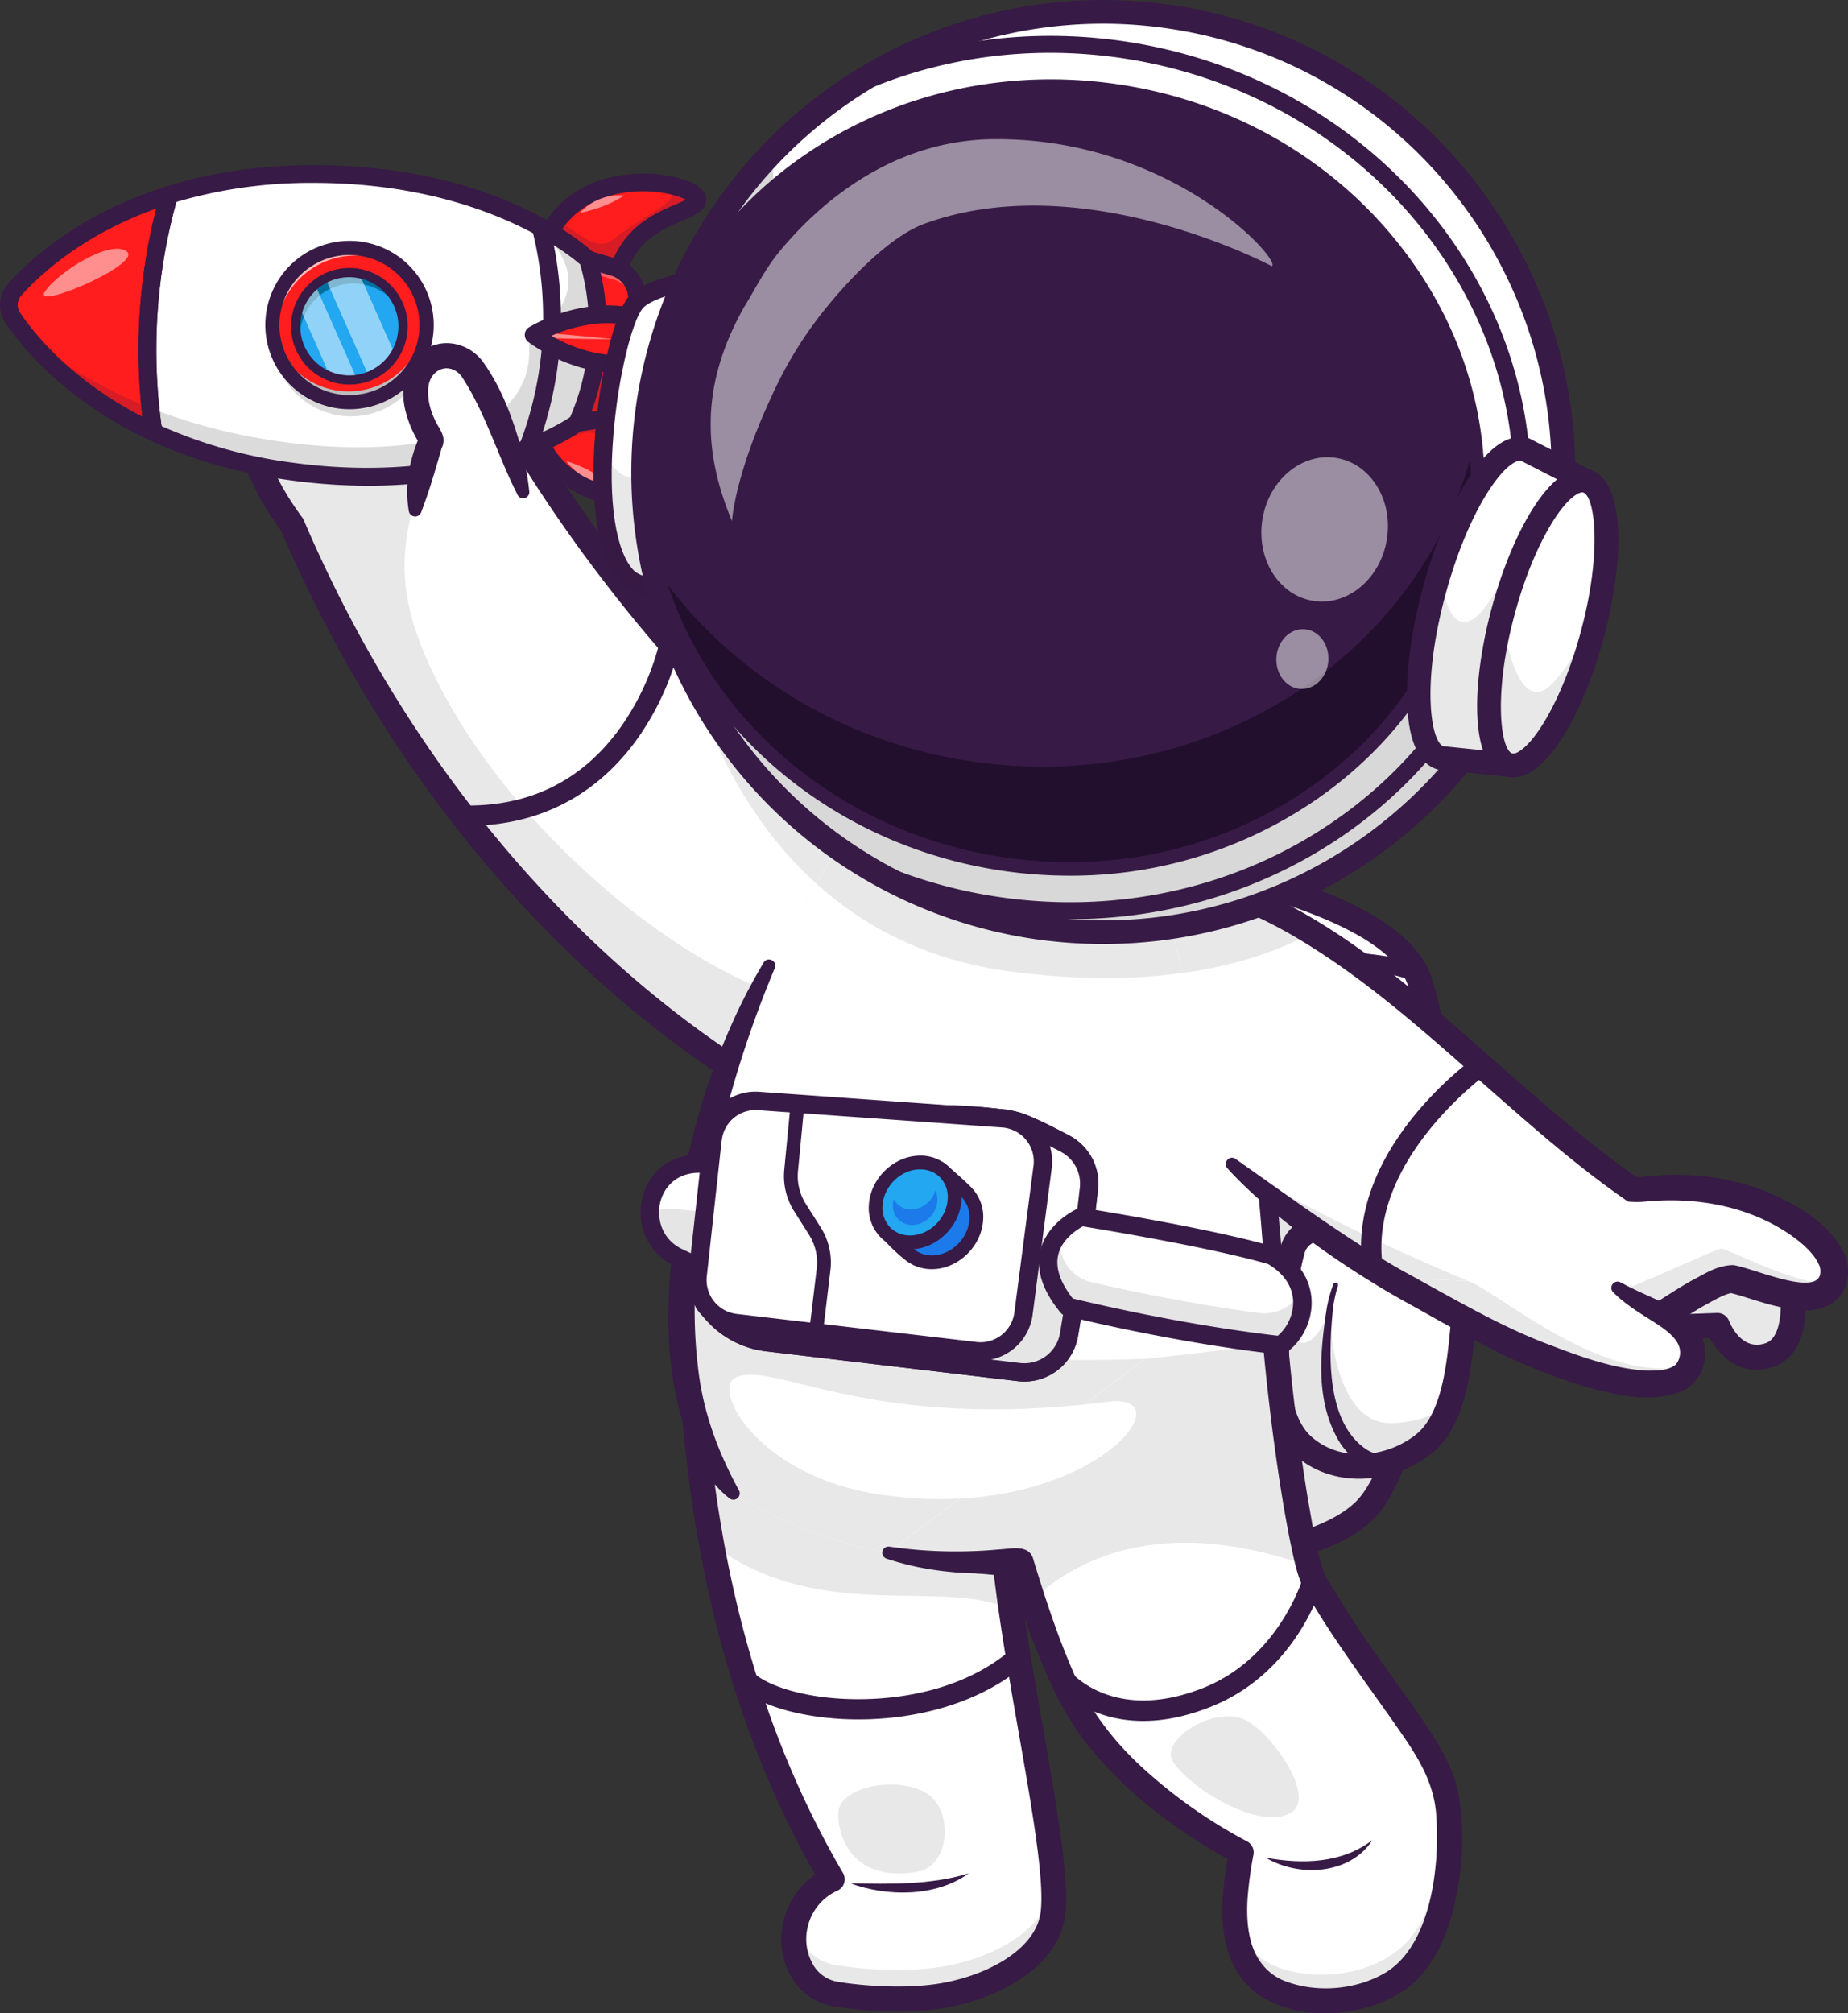 <svg id="Layer_13" data-name="Layer 13" xmlns="http://www.w3.org/2000/svg" viewBox="0 0 890.51 970.08"><rect x="0" y="0" width="890.51" height="970.08" fill="#333333" stroke="none"/><defs><style>.cls-1{fill:#fff;}.cls-2{fill:#e8e8e8;}.cls-3{fill:#371a45;}.cls-4{fill:#e5e5e5;}.cls-5{fill:#ff4545;}.cls-6{fill:#ff1d1d;}.cls-7{opacity:0.2;}.cls-8{opacity:0.5;}.cls-9{opacity:0.3;}.cls-10{fill:#dbdbdb;}.cls-11{fill:#22a7f0;}.cls-12{fill:#bcbcbc;}.cls-13{opacity:0.7;}.cls-14{fill:#006fa0;}.cls-15{fill:#371944;}.cls-16{fill:#d8d8d8;}.cls-17{fill:#220f2d;}.cls-18{fill:#1c7aea;}</style></defs><path class="cls-1" d="M1279,1029.38c-6,56.48,29.17,182.64,24.56,218.14-2.79,21.49-29.39,36.15-56.35,39.79-16,2.16-35.29.92-48.27-1.22-15-2.48-22.89-18.37-19.37-33.63,2.66-11.54,11.08-19,17.69-21.65-62.07-106.07-65.27-214.58-69-255.55Z" transform="translate(-796.2 -325.26)"/><path class="cls-1" d="M1303.52,1247.52c-2.79,21.49-29.39,36.15-56.35,39.79-16,2.16-35.29.92-48.27-1.22-15-2.48-22.89-18.37-19.37-33.63,2.66-11.54,11.08-19,17.69-21.65-33.21-56.75-49.56-114.17-58.16-161.6-7.49-41.23-9.13-74.89-10.89-94l150.8,54.12c-1.58,14.82-.34,34.45,2.3,56C1288.66,1145.83,1306.91,1221.34,1303.52,1247.52Z" transform="translate(-796.2 -325.26)"/><path class="cls-1" d="M1303.52,1247.52c-2.8,21.5-29.39,36.16-56.36,39.79-16,2.16-35.28.92-48.26-1.23-15-2.47-22.9-18.36-19.37-33.62,2.66-11.54,11.07-19,17.69-21.66-33.21-56.73-49.56-114.16-58.16-161.59-7.5-41.23-9.13-74.9-10.89-94l150.8,54.13c-1.58,14.83-.33,34.44,2.3,56,.63,5.15,1.34,10.42,2.11,15.75C1291.62,1158.35,1306.62,1223.57,1303.52,1247.52Z" transform="translate(-796.2 -325.26)"/><path class="cls-2" d="M1303.52,1247.52c-2.79,21.49-29.39,36.15-56.35,39.79-16,2.16-35.29.92-48.27-1.22-14.94-2.46-22.81-18.2-19.42-33.39,2.22,9.75,9.14,17.71,19.42,19.4,13,2.14,32.23,3.38,48.27,1.22,27-3.64,53.56-18.3,56.35-39.79.06-.43.1-.88.15-1.33A84.28,84.28,0,0,1,1303.52,1247.52Z" transform="translate(-796.2 -325.26)"/><path class="cls-2" d="M1283.38,1101.1c-31.15-16.35-91.94,7.66-144.32-31.89-7.5-41.23-9.13-74.9-10.89-94l150.8,54.13c-1.58,14.83-.33,34.44,2.3,56C1281.9,1090.5,1282.61,1095.77,1283.38,1101.1Z" transform="translate(-796.2 -325.26)"/><path class="cls-3" d="M1228.63,1294.43a195.79,195.79,0,0,1-30.71-2.44,28.88,28.88,0,0,1-19.44-12.64,36.16,36.16,0,0,1-4.78-28.23,37.84,37.84,0,0,1,15.3-22.59c-54.35-95.89-62-192.91-65.74-240-.37-4.76-.71-9-1-12.74a6,6,0,0,1,11.92-1.09c.34,3.75.68,8.07,1.07,12.89,3.72,47.05,11.46,145,67.18,240.19a6,6,0,0,1-2.91,8.57,25.34,25.34,0,0,0-14.11,17.45,24.52,24.52,0,0,0,3.06,18.88,16.91,16.91,0,0,0,11.45,7.49c11.48,1.9,30.54,3.35,46.5,1.19,23.63-3.18,48.81-16.1,51.22-34.62,2-15.14-4.15-50.08-10.63-87.07-8.13-46.47-17.34-99.14-14-130.93a6,6,0,0,1,11.91,1.27c-3.22,30.11,5.84,81.9,13.84,127.59,6.92,39.57,12.9,73.73,10.7,90.68-3.33,25.64-34.21,41.27-61.49,45A146.84,146.84,0,0,1,1228.63,1294.43Z" transform="translate(-796.2 -325.26)"/><path class="cls-1" d="M1249.76,746c-124-70.13-202.37-209.79-202.37-209.79-3.58-5.42-8.35-43.2-12.06-50.37-16.38-31.55-50.92-51.61-70.83-51.57-9.5,0-18,9.61-6.64,36.32-71.22,28.47-36,87.28-20.88,107.52,91.26,213.23,249.47,283.29,249.47,283.29" transform="translate(-796.2 -325.26)"/><path class="cls-1" d="M1249.76,746l-38.45,70.07-24.86,45.32S1028.23,791.36,937,578.13c-13.85-18.52-44.55-69.42,5.08-99.72a105.75,105.75,0,0,1,15.8-7.79c-11.38-26.71-2.85-36.3,6.65-36.32,19.9,0,54.45,20,70.83,51.57,3.72,7.17,8.47,45,12.06,50.37C1047.39,536.24,1125.73,675.9,1249.76,746Z" transform="translate(-796.2 -325.26)"/><path class="cls-1" d="M1249.76,746l-18,32.85-4.21,7.66-16.22,29.56-24.86,45.32S1028.23,791.36,937,578.13c-13.85-18.52-44.55-69.42,5.08-99.72a105.75,105.75,0,0,1,15.8-7.79c-11.38-26.71-2.85-36.3,6.65-36.32,19.9,0,54.45,20,70.83,51.57,3.72,7.17,8.47,45,12.06,50.37,0,0,29.34,52.31,80.54,109q7.39,8.19,15.38,16.45C1173.07,692.34,1209,723,1249.76,746Z" transform="translate(-796.2 -325.26)"/><path class="cls-2" d="M1249.76,746l-18,32.85c-71-32.48-96.24-104.49-103.81-133.68q7.39,8.19,15.38,16.45C1173.07,692.34,1209,723,1249.76,746Z" transform="translate(-796.2 -325.26)"/><path class="cls-2" d="M1428.53,774.72c-15.1,8.1-35.49,15.63-62.32,19.35l-12.11-47.42C1380.53,749.9,1405.08,760.34,1428.53,774.72Z" transform="translate(-796.2 -325.26)"/><path class="cls-2" d="M1394,788.39c-27,7.49-63,11.14-110,5.12-40.93-5.23-71.59-21.83-94.47-42.49l11.33-19.72s168.64-56.83,180.26-11.9C1385.49,736.51,1389.93,761,1394,788.39Z" transform="translate(-796.2 -325.26)"/><path class="cls-2" d="M1408.71,768.73a172.88,172.88,0,0,1-46.83,22.48l-12-42.11C1369,750.83,1389.2,758.34,1408.71,768.73Z" transform="translate(-796.2 -325.26)"/><path class="cls-2" d="M1392.49,778.54c-25.85,13.69-57.29,21.7-91.19,21.7-46.53,0-88.4-15.1-117.58-39.19l17.09-29.75s168.64-56.83,180.26-11.9C1385,734.44,1388.84,755.13,1392.49,778.54Z" transform="translate(-796.2 -325.26)"/><path class="cls-2" d="M1211.31,816.11l-24.86,45.32S1028.23,791.36,937,578.13c-13.85-18.52-44.55-69.42,5.08-99.72l60.51,43.69c3.5,39.82-26.09,61.59-1.74,118.55,36.51,85.44,136.91,164.9,195.95,169.71C1203,810.87,1207.76,812.94,1211.31,816.11Z" transform="translate(-796.2 -325.26)"/><path class="cls-3" d="M1186.44,867.41a6,6,0,0,1-2.42-.51c-1.65-.73-41-18.39-92-62.63C1045.14,763.64,979.32,692,931.75,581.14c-9.4-12.72-29.18-44.1-20.91-73.47,4.8-17.05,18-30.58,39.32-40.27-4.92-13.7-5-24.25-.29-31.42a17.16,17.16,0,0,1,14.62-7.66h.07c23,0,59.06,22,76.08,54.8,2.07,4,3.84,12.79,6.52,26.8,1.57,8.24,3.95,20.71,5.27,23.11.08.12.11.16.18.28.77,1.39,79,139.05,200.1,207.51a6,6,0,0,1-5.9,10.42c-122.19-69.09-201.45-206.47-204.55-211.91-2.18-3.51-3.79-11.09-6.86-27.17-1.68-8.78-4-20.8-5.39-23.53-15.55-30-48.58-48.34-65.45-48.34h0a5.19,5.19,0,0,0-4.65,2.28c-1.06,1.61-4,8.22,3.5,25.7a6,6,0,0,1-3.28,7.91c-20.89,8.35-33.59,20-37.72,34.74-7,24.69,11.26,52.73,19.41,63.64a6.47,6.47,0,0,1,.71,1.22c46.59,108.88,111.08,179.24,157,219.1,49.77,43.22,89,60.9,89.42,61.08a6,6,0,0,1-2.43,11.45Z" transform="translate(-796.2 -325.26)"/><path class="cls-3" d="M1021.72,723.15l-2.88,0a4.9,4.9,0,0,1,.23-9.79c32.5.76,58.32-12.18,76.76-38.47a122.92,122.92,0,0,0,18.35-40.73,4.9,4.9,0,0,1,9.6,1.94,130.44,130.44,0,0,1-19.73,44.12C1090.3,699.92,1064.93,723.15,1021.72,723.15Z" transform="translate(-796.2 -325.26)"/><path class="cls-1" d="M1323.36,735.44l-4.86,33.27L1316,785.66l-42.69,292.26s20.09,1.78,47.23,2c5.31,0,10.88,0,16.63-.07,42.84-.72,95.18-6.14,116.4-26.58,31.72-30.57,48.29-189.95,26.74-255.2-9.87-29.91-69.9-47-112.8-55.56-4.79-1-9.38-1.81-13.65-2.55C1335.88,736.8,1323.36,735.44,1323.36,735.44Z" transform="translate(-796.2 -325.26)"/><path class="cls-4" d="M1318.5,768.71,1316,785.66l-33.9,232.05-8.79,60.21,1.22.1.78.06.74.05.58,0,.25,0,1.19.08a1.23,1.23,0,0,0,.28,0l1.1.08,1.65.11,1.28.08,1.37.08,1.84.12,4.09.22c1.26.07,2.6.14,4,.19,1.61.07,3.29.16,5,.22,6.44.25,13.83.45,21.84.52l4.74,0c1.12,0,2.26,0,3.41,0,2.77,0,5.62,0,8.48-.08,42.86-.72,95.18-6.14,116.39-26.59,26.12-25.16,42-137.67,34.72-213-2.54,64.9-16.39,133.45-36.08,152.42-9.74,9.38-19.87-33.28-17.3-53.92,6.62-53.24-17.19-119.4-62.49-164.94C1371.25,772.59,1342.16,773.51,1318.5,768.71Z" transform="translate(-796.2 -325.26)"/><path class="cls-3" d="M1326.13,1086c-28.77,0-51.05-1.9-53.34-2.1l-6.3-.56,51.78-354.45,5.73.62a577.29,577.29,0,0,1,73.49,13.72c51.58,13.47,81.37,31.3,88.53,53,22.48,68.06,5,229.29-28.28,261.39C1433.19,1081.24,1371.57,1086,1326.13,1086Zm-46-13.55c27.61,1.85,137.54,7.1,169.27-23.47,13.48-13,25.87-56.53,31.55-110.91,5.82-55.72,3.4-108.64-6.34-138.1-11.28-34.17-104.42-52.66-146.21-57.89Z" transform="translate(-796.2 -325.26)"/><path class="cls-1" d="M1497.36,929.49c-8.19-7.82-65-12.17-65-12.17A13.86,13.86,0,0,0,1419,927.78c-5.66,22.43-16,74.87,4.83,93.85,17.33,15.77,43.63,11.47,58.73-.8,11.79-9.57,15.73-28.86,17.76-48.29C1502.51,951.5,1503.75,935.58,1497.36,929.49Z" transform="translate(-796.2 -325.26)"/><path class="cls-1" d="M1500.31,972.55c-1,10-2.6,20-5.49,28.62-2.69,8.1-6.56,15-12.27,19.66-15.1,12.26-41.4,16.57-58.73.8-16.37-14.89-13.52-50.39-8.79-75.81v0c1.29-7,2.74-13.19,4-18a13.85,13.85,0,0,1,13.36-10.46s56.83,4.34,65,12.17C1503.75,935.58,1502.52,951.5,1500.31,972.55Z" transform="translate(-796.2 -325.26)"/><path class="cls-4" d="M1494.82,1001.17c-2.69,8.1-6.56,15-12.27,19.66-15.1,12.26-41.4,16.57-58.73.8-16.37-14.89-13.52-50.39-8.79-75.81,0,1.07.86,27.9,9.61,26.49,6.89-1.1,11.9-14.53,12.2-15.33,0,1.75,1.25,54.73,30,54C1479.77,1010.71,1488.69,1006.49,1494.82,1001.17Z" transform="translate(-796.2 -325.26)"/><path class="cls-3" d="M1451.19,1037.77c-11.17,0-22.38-3.51-31.4-11.71-22.49-20.46-13.79-71.27-6.6-99.74a19.85,19.85,0,0,1,19.12-15h.25l.25,0c17.72,1.36,59.9,5.42,68.68,13.81h0c8.31,7.92,7.35,23.42,4.77,48-2,19.51-6,41-19.93,52.3A56.87,56.87,0,0,1,1451.19,1037.77Zm-19-114.46a7.88,7.88,0,0,0-7.39,5.94c-11,43.37-9.81,76.25,3.06,88,14.67,13.35,37.42,10,50.93-1,10.61-8.61,13.9-28.18,15.58-44.26,1.49-14.2,3.52-33.65-1.12-38.1C1488.93,930,1458.25,925.32,1432.18,923.31Zm61.06,10.51h0Zm0,0Z" transform="translate(-796.2 -325.26)"/><path class="cls-3" d="M1465.27,1033.78c-10.06.9-19-6.14-23.87-14.14-11.33-19.25-9.13-42.2-6-63.19a62.21,62.21,0,0,1,3.34-12.46,1.17,1.17,0,1,1,2.13,1,61.06,61.06,0,0,0-2.45,11.95c-2,21.13-3.31,53.76,16.39,66.82,3,1.84,6.63,2.79,9.49,2.32a3.9,3.9,0,1,1,1,7.74Z" transform="translate(-796.2 -325.26)"/><path class="cls-3" d="M1393.63,782.69c14.35-.36,28.62-.19,43,.61,14.53.9,28.87,2.13,43.12,6,5.69,1.76,3.15,10.18-2.59,8.46-13.1-4.28-27.28-6.23-41.08-7.77-14-1.5-28.26-2.37-42.37-2.73a2.28,2.28,0,0,1,0-4.56Z" transform="translate(-796.2 -325.26)"/><path class="cls-1" d="M1411.76,979.86c-1,3.83-2.13,8.47-3.66,13.67-7.19,24.26-22.88,60.58-69.71,82-13.62,6.24-37.62-4.08-52.73-.62-73.81,11.35-135.66-29.64-135.66-29.64-19.61-22.7-26.45-57.56-25.2-95.7,1.82-55.18,20.56-117.22,42.09-159.23l33.91-59.1s168.65-56.81,180.27-11.9C1396.42,778.74,1411.76,926.19,1411.76,979.86Z" transform="translate(-796.2 -325.26)"/><path class="cls-2" d="M1408.1,993.53c-7.19,24.26-22.88,60.58-69.71,82-13.62,6.24-37.62-4.08-52.73-.62-73.81,11.35-135.66-29.64-135.66-29.64-19.61-22.7-26.45-57.56-25.2-95.7,45,16.57,119,34.45,223.13,30.42C1375.8,979,1395.11,984.26,1408.1,993.53Z" transform="translate(-796.2 -325.26)"/><path class="cls-2" d="M1394,788.39c-27,7.49-63,11.14-110,5.12-40.93-5.23-71.59-21.83-94.47-42.49l11.33-19.72s168.64-56.83,180.26-11.9C1385.49,736.51,1389.93,761,1394,788.39Z" transform="translate(-796.2 -325.26)"/><path class="cls-3" d="M1287.42,1064.77c8.07-1.22,16.25.38,23.76,2.76,6.62,2,13.49,4.94,20.07,5.06,3,0,5-.79,8.54-2.68a130.65,130.65,0,0,0,22.69-14c18.29-14.28,31.62-34.23,39-56.19,2.35-6.8,4.2-13.75,6-20.92l-.14,1.1c-.52-37.45-4.1-75.17-8-112.49-5.6-49-11.34-98.16-22.71-146.15-1.27-5.74-5.65-9-11.43-11.08-37.11-12.27-120.43,12.78-160.32,22.38l-1.71.43-.85.22-.43.11-.21.05s-.25.09.08,0a1.88,1.88,0,0,0,.84-.76,2.21,2.21,0,0,1-3.66-2.48,2.73,2.73,0,0,1,1.33-.94l.21-.09.41-.16c8.4-3.36,17.36-6.56,25.94-9.36,31.27-10.06,133.49-38.87,155.28-8.64,3,3.87,4.18,10.33,5.28,15,13.91,64.92,20.31,131.08,26,197.09,1.4,19.07,2.65,38.14,2.78,57.43-5.17,22.17-13.49,44.31-27.91,62.28-1,1.14-4.52,5.39-5.59,6.56-1.55,1.66-4.53,4.52-6.06,6.12a125.2,125.2,0,0,1-13.32,10.86,128.07,128.07,0,0,1-19.63,11.64,26.67,26.67,0,0,1-9,3.33c-16.14,1.81-30.08-10.34-46.06-7.65a4.42,4.42,0,0,1-1.21-8.76Z" transform="translate(-796.2 -325.26)"/><path class="cls-3" d="M1169.55,791.75a525.16,525.16,0,0,0-21.65,62.34c-12.25,41.7-20.53,85.63-15.44,129.13,2.24,21.6,9.47,41.17,19.85,60.22a3.06,3.06,0,0,1-4.58,3.83c-9.3-7.34-15.69-17.87-19.8-28.76-14.16-38-10.4-79.75-3.56-118.65A330.15,330.15,0,0,1,1148.7,819a277.51,277.51,0,0,1,15.52-30c1.9-3.06,6.75-.71,5.33,2.73Z" transform="translate(-796.2 -325.26)"/><path class="cls-2" d="M1658.5,937.21s7.87,34.79-9.46,40.9c-17.48,6.18-25.23-14.21-25.23-14.21l-38.6,1.41-7.18-29,61.81-15.21" transform="translate(-796.2 -325.26)"/><path class="cls-3" d="M1642.54,985.29c-11,0-18.61-8.21-22.47-15.27l-34.65,1.27a6,6,0,0,1-6-4.55l-7.18-29a6,6,0,0,1,4.38-7.25l61.81-15.21a6,6,0,0,1,2.86,11.62l-56,13.78,4.57,18.45,33.74-1.23a6,6,0,0,1,5.81,3.85c.59,1.5,6.14,14.76,17.65,10.7,9.26-3.27,7.78-24.28,5.61-34a6,6,0,0,1,11.68-2.64c.92,4.1,8.42,40.21-13.3,47.88A25.39,25.39,0,0,1,1642.54,985.29Z" transform="translate(-796.2 -325.26)"/><path class="cls-1" d="M1354.1,746.65c87.62,10.79,154.62,100.46,228.69,151.77,5.64.67,17-3,41.2,1,29,4.79,63.67,27.32,54.68,44.56-7,13.49-34.3.71-47.71-2.35-9.62-.34-40.54,23.41-45.37,23.25-26.84-.89-32.27,13.36-63.87,2.58-67.31-22.95-132-81.48-132-81.48Z" transform="translate(-796.2 -325.26)"/><path class="cls-1" d="M1678.66,943.94l-.16.28c-7.25,13-34.22.41-47.55-2.62-9.61-.35-40.54,23.39-45.36,23.23-26.84-.88-32.26,13.37-63.87,2.59-67.32-22.95-132-81.48-132-81.48l-.29-1.12L1354.1,746.65c87.62,10.79,154.63,100.46,228.68,151.78,5.65.65,17-3.06,41.21.94C1653,904.17,1687.66,926.71,1678.66,943.94Z" transform="translate(-796.2 -325.26)"/><path class="cls-2" d="M1428.53,774.72c-15.1,8.1-35.49,15.63-62.32,19.35l-12.11-47.42C1380.53,749.9,1405.08,760.34,1428.53,774.72Z" transform="translate(-796.2 -325.26)"/><path class="cls-2" d="M1678.5,944.22c-7.25,13-34.22.41-47.55-2.62-9.61-.35-40.54,23.39-45.36,23.23-26.84-.88-32.26,13.37-63.87,2.59-67.32-22.95-132-81.48-132-81.48l-.29-1.12c52.74,35.27,147.95,71.47,150.3,72.08,15.33,3.94,82.11-30.26,86.19-30C1629.11,927.12,1659.36,943.5,1678.5,944.22Z" transform="translate(-796.2 -325.26)"/><path class="cls-3" d="M1354.83,740.71c71.91,9.69,125.26,64.73,177.68,109.74,17.39,15.18,35,30.06,53.69,43l-2.71-1a28,28,0,0,0,4.11-.2c20.3-2.37,41.6-.42,60.5,7.51,14.22,6.27,29,14.33,36.47,28.92,3.49,7,2.85,16.55-2.92,22.33-8.86,8.59-21.86,5.5-32,3-6.73-1.75-13.73-4.35-20.2-5.92l1.25.16c-3.93.73-8.34,3.43-12.12,5.45-9.38,5.19-18.28,11.79-28.09,16.54a12.09,12.09,0,0,1-5.88,1.18c-11.05-.56-19.73,3-31,5.41a54.79,54.79,0,0,1-19.11.35c-39.39-8-90.63-40.22-121.74-65.5-8.67-7.3-17.54-15.08-25.15-23.54-2.25-2.64,1-6.55,4-4.44,41.12,28.82,81.79,60,129.5,76.81a76.87,76.87,0,0,0,15.24,4c11.12,1.88,19.9-2,31.12-4.62a73.6,73.6,0,0,1,18-1.74h.29a2.65,2.65,0,0,0-.61,0c-.59.07-.5.09-.46.06,9.45-4.72,17.87-11.09,27.29-16.23,6.27-3.26,11.48-6.88,19.2-7.16,8.14.75,38.87,14.94,42,4.93a7.58,7.58,0,0,0-.7-5.59c-2.39-5-7.4-9.44-12.11-12.89-20.5-14.84-46.93-19.55-71.77-17a40.05,40.05,0,0,1-7.94-.07c-19.85-13.67-38.15-29.17-56-44.78-34.65-30.11-68.29-62.3-108.21-84.91-19.69-11.07-41-19.27-63.06-22-7.58-1.05-6.68-12.56,1.47-11.88Z" transform="translate(-796.2 -325.26)"/><path class="cls-3" d="M1457.62,940.74a4.9,4.9,0,0,1-4.85-4.22c-7.9-56.91,51.8-100.12,54.35-101.93a4.9,4.9,0,0,1,5.68,8c-.58.41-57.41,41.61-50.33,92.6a4.89,4.89,0,0,1-4.17,5.53A5.27,5.27,0,0,1,1457.62,940.74Z" transform="translate(-796.2 -325.26)"/><path class="cls-1" d="M1575.57,945.64c13.64,10.41,28.57,13.67,34.47,24.4,3.93,7.15,1.15,16.06-4.55,19.12-19.52,10.5-64.48-9.7-74.31-13.42s-44.23-22.68-65.59-34.81Z" transform="translate(-796.2 -325.26)"/><path class="cls-1" d="M1610.86,982.73a12.09,12.09,0,0,1-5.37,6.43c-19.52,10.5-64.48-9.7-74.3-13.42s-44.25-22.68-65.6-34.81l38.32,1.63,71.66,3.08c13.64,10.41,28.57,13.67,34.47,24.41A15.1,15.1,0,0,1,1610.86,982.73Z" transform="translate(-796.2 -325.26)"/><path class="cls-2" d="M1610.86,982.73a12.09,12.09,0,0,1-5.37,6.43c-19.52,10.5-64.48-9.7-74.3-13.42s-44.25-22.68-65.6-34.81l38.32,1.63s0,0,0,0C1518.34,948,1571,994.53,1610.86,982.73Z" transform="translate(-796.2 -325.26)"/><path class="cls-3" d="M1577.38,943.26c7.91,4.43,15.89,7.33,24.11,11.63,4.18,2.3,8.71,5.22,12.18,9.94,8.1,10.21,4.11,27.49-9,31.49-14.64,4.89-29.93,1-43.76-2.7a299.62,299.62,0,0,1-38.8-14.75c-20.32-10.17-40-21.39-59.52-32.74-6.6-4.1-1.09-14,5.91-10.4,23.55,12.47,46.52,26.64,71.31,36.35,15.92,6.12,32.85,12.59,49.64,13.6,5.32,0,10.33.15,14.25-2.89a9.2,9.2,0,0,0,.35-11.23c-1.74-2.69-4.69-5.16-8.16-7.51-7-4.72-15.5-9.27-22.19-16a3,3,0,0,1,3.63-4.76Z" transform="translate(-796.2 -325.26)"/><path class="cls-1" d="M1408.59,934.27C1410,988.7,1422.87,1073,1429,1086.19c25.9,45.66,55.6,75.44,62.79,99.15,6.76,22.31,3,72.21-18.5,91-19.62,17.15-56,16.59-70.59,2.38-16.57-16.09-11-45-8.29-60.91-34.18-18.11-62.77-43.33-77-66.14-11.55-18.58-22.56-49.55-29.21-73.91-.65-2.41-27.9,4.29-64.08-4.36" transform="translate(-796.2 -325.26)"/><path class="cls-1" d="M1473.28,1276.33c-19.63,17.15-56,16.59-70.6,2.38-16.56-16.1-11-45-8.29-60.91-34.18-18.11-62.77-43.33-77-66.14-8.8-14.15-17.28-35.5-23.77-55.63-2-6.3-3.86-12.48-5.44-18.28-.65-2.4-27.9,4.28-64.09-4.36l118-89,5.78-4.36,60.67-45.76c.3,11.4,1.09,24.13,2.23,37.25.22,2.52.45,5,.69,7.58a4.28,4.28,0,0,1,0,.49c.25,2.7.53,5.41.81,8.11.83,8,1.76,16,2.76,23.81a2,2,0,0,0,0,.35c.16,1.32.33,2.63.49,3.94s.35,2.6.53,3.9c.35,2.58.7,5.13,1.06,7.63.11.84.23,1.66.35,2.48.42,2.92.84,5.76,1.28,8.53q.13.9.27,1.77c0,.38.11.74.18,1.1q.45,3,.92,5.78c.19,1.12.37,2.23.56,3.31.22,1.32.45,2.62.67,3.89.1.64.21,1.27.34,1.89.06.37.12.75.2,1.11.12.73.26,1.46.4,2.18a2.08,2.08,0,0,0,0,.23c.18,1,.36,1.93.54,2.88.14.7.27,1.4.41,2.07s.25,1.31.39,2a.2.2,0,0,0,0,.07c.09.43.17.86.26,1.29q.43,2.13.87,4.08c.23,1,.45,2,.67,3,.14.61.29,1.21.43,1.78s.28,1.19.43,1.75a53,53,0,0,0,2.49,7.74c25.91,45.65,55.62,75.43,62.79,99.15C1498.53,1207.65,1494.76,1257.54,1473.28,1276.33Z" transform="translate(-796.2 -325.26)"/><path class="cls-2" d="M1473.27,1276.33c-19.62,17.15-56,16.59-70.6,2.38-7.78-7.55-10.67-17.93-11.29-28.45a35.51,35.51,0,0,0,9.25,15.91c14.64,14.21,51,14.77,70.61-2.39,17.55-15.34,23.28-51.5,21.1-76.36C1498.28,1210.62,1494.12,1258.12,1473.27,1276.33Z" transform="translate(-796.2 -325.26)"/><path class="cls-2" d="M1360.74,1172.51c-3.5-10.21,21-25.37,35.43-18.58,12.28,5.77,35,37.46,22,44.82C1401.27,1208.38,1364.24,1182.71,1360.74,1172.51Z" transform="translate(-796.2 -325.26)"/><path class="cls-2" d="M1200.31,1197.46c2.6-13.39,35.87-17.17,46.14-4.89,8.7,10.4,6.2,32.23-8.5,34.65C1202.67,1233,1199.11,1203.65,1200.31,1197.46Z" transform="translate(-796.2 -325.26)"/><path class="cls-2" d="M1426.83,1079.77c-25.15-8.47-85.63-26.68-133.15,16.26h0c-2-6.3-3.86-12.48-5.44-18.28-.65-2.4-27.9,4.28-64.09-4.36l118-89,5.78-4.36c.92-.12,43-4.21,62.9-8.51h0c.22,2.52.45,5,.68,7.58a4.28,4.28,0,0,1,0,.49l.81,8.11c.84,8,1.77,16,2.76,23.81a2,2,0,0,0,0,.35c.16,1.32.33,2.63.49,3.94s.35,2.6.53,3.9c.35,2.58.7,5.13,1.06,7.63.11.84.23,1.66.35,2.48.42,2.92.84,5.76,1.28,8.53q.13.9.27,1.77c0,.38.11.74.18,1.1q.45,3,.92,5.78c.19,1.12.37,2.23.56,3.31.22,1.32.45,2.62.67,3.89.1.64.21,1.27.34,1.89.06.37.12.75.2,1.11.12.73.26,1.46.4,2.18a2.08,2.08,0,0,0,0,.23c.18,1,.36,1.93.54,2.88.14.7.27,1.4.41,2.07s.25,1.31.39,2a.2.2,0,0,0,0,.07c.09.43.17.86.26,1.29q.43,2.13.87,4.08c.23,1,.45,2,.67,3,.14.61.29,1.21.43,1.78s.28,1.19.43,1.75S1426.72,1079.34,1426.83,1079.77Z" transform="translate(-796.2 -325.26)"/><path class="cls-3" d="M1414.57,934.11c1.29,38,5.83,76.12,11.9,113.68,2.22,12,3.89,24.46,7.94,35.88,5.83,10.36,15.3,25.07,23.28,36.41,8.35,12,17.24,23.76,25.62,36.27,6.27,9.5,12.84,20.11,15.33,31.7,3.81,19.15,2.41,38.81-2.25,57.66-3.92,15.25-11.62,31.56-25.78,40-20,12.15-50.76,13.81-69.9-.76a41.09,41.09,0,0,1-13.36-21.7c-4-15.55-1.48-31.36,1.14-46.45l3.1,6.3c-27.82-15-53.83-34.37-73.29-59.64a147.22,147.22,0,0,1-16.07-27.79,322,322,0,0,1-19.72-56.12l0-.12v-.06s-.06-.17.09.29a5.67,5.67,0,0,0,.88,1.65,5.12,5.12,0,0,0,2.91,1.87,3.65,3.65,0,0,0-.84-.06c-10.12.25-20.91.66-31.11-.44a139.53,139.53,0,0,1-31-6.37,3,3,0,0,1,1.39-5.82,222.26,222.26,0,0,0,52.62,1.35c5.7-.17,15-2.94,16.81,5.23,5.53,18.08,11.47,36.26,19,53.57,7.67,18.46,19.85,34.1,34.68,47.47a242.31,242.31,0,0,0,49.22,34.42,6,6,0,0,1,3.07,6.29,191.85,191.85,0,0,0-2.87,21.29c-.41,6.94-.16,13.83,1.5,20.08,2.26,9.16,8.26,16.78,17.32,19.92,15.37,5.64,34.29,3.74,48-4.56,21.67-13.43,25.8-51.32,24.16-74.75-.65-14.21-7.14-26.12-15.1-37.81-16.63-24.34-35.35-48.19-49.79-74.27-2.72-6.61-3.88-13-5.37-19.84-3.83-19-6.62-38.15-9.08-57.34-3.18-25.62-5.72-51.24-6.49-77.1,0-7.76,11.45-8.39,12-.32Z" transform="translate(-796.2 -325.26)"/><path class="cls-5" d="M1053.21,529.57c12.29,45.61,71.1,38.08,71.52,30.32s-35.67-10.58-34.82-48.31C1090.58,482.17,1043.73,494.37,1053.21,529.57Z" transform="translate(-796.2 -325.26)"/><path class="cls-6" d="M1089.91,511.59c-.85,37.72,35.25,40.53,34.82,48.3-.13,2.45-6.07,4.87-14.52,5.61-15.43,1.36-39.27-2.89-51.46-22.84a49.81,49.81,0,0,1-5.54-13.09C1043.72,494.37,1090.58,482.17,1089.91,511.59Z" transform="translate(-796.2 -325.26)"/><g class="cls-7"><path class="cls-3" d="M1089.91,511.59c-.85,37.72,35.25,40.53,34.82,48.3-.13,2.45-6.07,4.87-14.52,5.61,1.86-2.39,3-5.35.56-8-5.11-5.53-15-11.83-24.44-21.15-7.33-7.22-17.59,2.14-27.58,6.28a49.81,49.81,0,0,1-5.54-13.09C1043.72,494.37,1090.58,482.17,1089.91,511.59Z" transform="translate(-796.2 -325.26)"/></g><path class="cls-3" d="M1105,570c-19.32,0-47.52-8.14-55.92-39.32-3.62-13.43-.26-25.63,9.21-33.47,7.75-6.42,18.1-8.24,25.75-4.53,6.65,3.22,10.35,10.15,10.15,19-.53,23.31,13.94,31.45,24.51,37.4,5.91,3.32,10.58,5.95,10.3,11-.37,6.76-11.07,8.88-17.42,9.55A64,64,0,0,1,1105,570Zm-29.64-70.68a18.76,18.76,0,0,0-11.62,4.47c-6.78,5.62-9.11,14.6-6.4,24.67h0c5.41,20.08,20.34,27.94,31.91,31,13.44,3.55,25.42,1.69,30-.14-1.29-.87-3.18-1.94-4.7-2.79-10.32-5.8-29.52-16.6-28.87-45,.09-3.85-.77-8.91-5.32-11.11A11.26,11.26,0,0,0,1075.36,499.32Z" transform="translate(-796.2 -325.26)"/><g class="cls-8"><path class="cls-1" d="M1089.31,558a25.2,25.2,0,0,1-20.12-10.52S1080.43,550.64,1089.31,558Z" transform="translate(-796.2 -325.26)"/></g><path class="cls-5" d="M1057.88,443.88c17.17-44,74.82-30.13,74.4-22.37s-36.62,6.64-39.87,44.23C1089.88,495.06,1044.63,477.84,1057.88,443.88Z" transform="translate(-796.2 -325.26)"/><path class="cls-6" d="M1092.41,465.74c3.25-37.59,39.44-36.46,39.87-44.23.13-2.45-5.51-5.5-13.83-7.16-15.2-3-39.35-1.39-53.63,17.12a49.46,49.46,0,0,0-6.94,12.41C1044.63,477.84,1089.88,495.06,1092.41,465.74Z" transform="translate(-796.2 -325.26)"/><g class="cls-7"><path class="cls-3" d="M1092.41,465.74c3.25-37.59,39.44-36.46,39.87-44.23.13-2.45-5.51-5.5-13.83-7.16,1.59,2.58,2.39,5.65-.31,8-5.69,4.94-16.18,10.13-26.59,18.37-8.07,6.38-17.26-4-26.73-9.24a49.46,49.46,0,0,0-6.94,12.41C1044.63,477.84,1089.88,495.06,1092.41,465.74Z" transform="translate(-796.2 -325.26)"/></g><path class="cls-3" d="M1078.07,485a26.64,26.64,0,0,1-18.66-8.38c-8.56-8.82-10.57-21.32-5.51-34.28h0c13.16-33.72,47.91-35.95,66.37-32,6.24,1.35,16.64,4.63,16.28,11.39-.28,5.09-5.21,7.19-11.45,9.86-11.15,4.75-26.42,11.27-28.43,34.5-.76,8.83-5.19,15.31-12.15,17.79A19.11,19.11,0,0,1,1078.07,485Zm-16.21-39.55c-3.79,9.71-2.44,18.9,3.69,25.22,4.64,4.78,11.26,6.92,16.1,5.19s6.17-6.63,6.5-10.46c2.45-28.35,22.71-37,33.6-41.64,1.6-.68,3.6-1.53,5-2.26-4.32-2.32-16-5.47-29.77-3.4-11.84,1.79-27.54,8-35.1,27.35Z" transform="translate(-796.2 -325.26)"/><g class="cls-8"><path class="cls-1" d="M1096.86,419.53a25.19,25.19,0,0,0-21.14,8.27S1087.23,425.89,1096.86,419.53Z" transform="translate(-796.2 -325.26)"/></g><path class="cls-6" d="M1074.36,529.1l12.69-2a15.77,15.77,0,0,0,12.44-10.36h0a94.73,94.73,0,0,0,3.35-50.85h0a15.78,15.78,0,0,0-11-11.91l-12.32-3.64Z" transform="translate(-796.2 -325.26)"/><g class="cls-9"><path class="cls-1" d="M1104.78,489.06c0,1-.09,1.94-.16,2.91a95,95,0,0,0-2-20.14,15.8,15.8,0,0,0-11-11.92l-12.31-3.64.19-2.9,0-3,12.31,3.64a15.8,15.8,0,0,1,11,11.91A95.15,95.15,0,0,1,1104.78,489.06Z" transform="translate(-796.2 -325.26)"/></g><g class="cls-7"><path class="cls-3" d="M1104.78,489.06a94.69,94.69,0,0,1-5.29,27.68,15.8,15.8,0,0,1-12.44,10.37l-12.69,2,2.72-41.22c1.3,2.77,4.32,6.4,11.26,6.68,11.31.45,16.49-10.21,16.49-10.21a.06.06,0,0,0,0,0C1104.87,485.89,1104.84,487.48,1104.78,489.06Z" transform="translate(-796.2 -325.26)"/></g><path class="cls-1" d="M802.07,478c6.38,9.47,20.81,27.52,46.55,43.79,21.16,13.37,50,25.53,88.26,30.71a255.46,255.46,0,0,0,64.75.87c47.72-5.7,72.73-24.25,72.73-24.25.29-.65.58-1.31.85-2A113.61,113.61,0,0,0,1083,466c0-.2-.06-.4-.1-.6a113.25,113.25,0,0,0-3.37-15s-7.83-7.58-23.88-16.25q-3.95-2.14-8.54-4.32c-3.64-1.71-7.59-3.43-11.85-5.1l-1.22-.47c-5.47-2.11-11.44-4.12-17.91-6-1.79-.5-3.62-1-5.48-1.47a255.83,255.83,0,0,0-64.35-7.64c-1.56,0-3.12,0-4.65.06-6.56.13-12.87.5-18.94,1.07a230.27,230.27,0,0,0-23.82,3.5A205.18,205.18,0,0,0,867,422.89c-1.88.72-3.72,1.44-5.53,2.2-31.66,13.11-50.39,31-58.55,40.21A10.36,10.36,0,0,0,802.07,478Z" transform="translate(-796.2 -325.26)"/><path class="cls-1" d="M1084.14,488a113.55,113.55,0,0,1-8.93,39.18c-.27.65-.56,1.31-.85,2,0,0-25,18.56-72.73,24.26a255.46,255.46,0,0,1-64.75-.87c-38.29-5.18-67.1-17.35-88.26-30.71-25.74-16.27-40.17-34.32-46.55-43.79a10.38,10.38,0,0,1,.82-12.68c8.16-9.21,26.89-27.1,58.55-40.21q2.71-1.14,5.53-2.2a206,206,0,0,1,31.94-9.13q5.45-1.1,11.25-2,6.11-.92,12.57-1.53c6.07-.57,12.38-.94,18.93-1.07,1.54,0,3.1-.06,4.66-.06a255.83,255.83,0,0,1,64.35,7.64c1.8.46,3.57.94,5.3,1.42l.17.05c6.48,1.84,12.45,3.86,17.92,6l1.21.47c4.27,1.67,8.22,3.39,11.86,5.1q4.61,2.18,8.54,4.32c16,8.67,23.88,16.25,23.88,16.25a112.94,112.94,0,0,1,3.38,15l.09.6A113.51,113.51,0,0,1,1084.14,488Z" transform="translate(-796.2 -325.26)"/><path class="cls-10" d="M848.62,521.77c21.16,13.36,50,25.53,88.26,30.71a255.46,255.46,0,0,0,64.75.87c47.72-5.7,72.73-24.26,72.73-24.26.29-.64.58-1.3.85-2A113.58,113.58,0,0,0,1083,466l-.09-.6a113.08,113.08,0,0,0-3.38-15s-7.83-7.58-23.88-16.25q-2-1.06-4.1-2.15c.43.29,23.51,16.11,17.63,35.05-2.8,9-11.52,17.88-18.18,19.49-.1,5.95,3.47,22.56-13.59,37-33.5,28.35-130.81,19.26-184.86-9.15-9.17-4.82-15.76-5.88-20.35-4.27A177.17,177.17,0,0,0,848.62,521.77Z" transform="translate(-796.2 -325.26)"/><path class="cls-11" d="M877.69,419.2a274,274,0,0,0-7.53,114.28c-39.55-18.39-60.1-43.65-68.1-55.5a10.39,10.39,0,0,1,.84-12.69c.24-.27.48-.55.74-.83C813.58,453.48,837.12,431.92,877.69,419.2Z" transform="translate(-796.2 -325.26)"/><path class="cls-6" d="M870.16,533.48q-.84-5.73-1.43-11.48a274.35,274.35,0,0,1,8.95-102.8c-40.56,12.72-64.1,34.28-74,45.26-.25.28-.51.56-.74.83a10.41,10.41,0,0,0-.84,12.7c1.6,2.36,3.69,5.26,6.34,8.52C819,499.63,838.5,518.75,870.16,533.48Z" transform="translate(-796.2 -325.26)"/><g class="cls-7"><path class="cls-3" d="M870.16,533.48q-.84-5.73-1.43-11.48s-35-13.45-60.33-35.49C819,499.63,838.5,518.75,870.16,533.48Z" transform="translate(-796.2 -325.26)"/></g><path class="cls-3" d="M870.15,537.75a4.39,4.39,0,0,1-1.8-.39C829,519,807.93,494.14,798.9,480.93a15.37,15.37,0,0,1,1.25-19c10.68-11.91,34.8-33.83,76.26-46.83a4.28,4.28,0,0,1,5.39,5.25,268,268,0,0,0-7.42,112.49,4.26,4.26,0,0,1-4.23,4.89Zm1.34-112c-34.94,12.52-55.53,31.34-65,41.87a6.84,6.84,0,0,0-.56,8.45c8,11.67,25.92,33,58.92,50A276,276,0,0,1,871.49,425.79Z" transform="translate(-796.2 -325.26)"/><path class="cls-3" d="M973.74,559.3a278.1,278.1,0,0,1-37.43-2.59c-24.68-3.34-47.55-9.85-68-19.35a4.24,4.24,0,0,1-2.44-3.39A276.58,276.58,0,0,1,873.57,418a4.27,4.27,0,0,1,2.84-2.91c21.47-6.74,45-10.19,69.9-10.26h.9c90.5,0,133.52,40.67,135.32,42.41a4.3,4.3,0,0,1,1.12,1.85,117.81,117.81,0,0,1-5.38,81.72,4.24,4.24,0,0,1-1.36,1.69C1075.2,533.8,1039.92,559.3,973.74,559.3Zm-99.68-28.72a228.69,228.69,0,0,0,63.4,17.66c80.14,10.84,126.63-17.43,133.48-22a109.2,109.2,0,0,0,4.85-73.56c-6.18-5.4-48.61-39.53-129.45-39.29a228.82,228.82,0,0,0-65.17,9.19A268.09,268.09,0,0,0,874.06,530.58Zm200.3-1.48h0Z" transform="translate(-796.2 -325.26)"/><path class="cls-3" d="M1050.37,545.65a4.2,4.2,0,0,1-1.54-.29,4.28,4.28,0,0,1-2.44-5.53,170.89,170.89,0,0,0,6.18-104.13,4.27,4.27,0,1,1,8.28-2.12,179.22,179.22,0,0,1-6.49,109.34A4.27,4.27,0,0,1,1050.37,545.65Z" transform="translate(-796.2 -325.26)"/><path class="cls-3" d="M1074.36,533.38a4.28,4.28,0,0,1-.66-8.5l12.68-2a11.49,11.49,0,0,0,9.08-7.56,90.54,90.54,0,0,0,3.2-48.55,11.5,11.5,0,0,0-8-8.69l-12.31-3.64a4.27,4.27,0,1,1,2.42-8.2l12.32,3.64A20.06,20.06,0,0,1,1107,465a99.13,99.13,0,0,1-3.5,53.13,20,20,0,0,1-15.82,13.18l-12.68,2A3.88,3.88,0,0,1,1074.36,533.38Z" transform="translate(-796.2 -325.26)"/><path class="cls-10" d="M953.35,452.56a37.63,37.63,0,0,1,42.19,58.14h0a37.62,37.62,0,1,1-53.47-52A37.42,37.42,0,0,1,953.35,452.56Z" transform="translate(-796.2 -325.26)"/><path class="cls-6" d="M952.74,446.67a37.17,37.17,0,0,1,41.68,57.43h0a37.16,37.16,0,1,1-52.82-51.39A36.85,36.85,0,0,1,952.74,446.67Z" transform="translate(-796.2 -325.26)"/><path class="cls-12" d="M935.45,504.91a37.16,37.16,0,0,0,52.2,6.14,37.62,37.62,0,0,0,6.77-6.94h0a37.24,37.24,0,0,0,6.92-28,37.23,37.23,0,0,1-7.36,22.8h0a37.17,37.17,0,0,1-66.51-16.41A37,37,0,0,0,935.45,504.91Z" transform="translate(-796.2 -325.26)"/><g class="cls-13"><path class="cls-1" d="M991.67,456.81a38.36,38.36,0,0,0-60.39,42.11,37.16,37.16,0,0,1,60.39-42.11Z" transform="translate(-796.2 -325.26)"/></g><path class="cls-3" d="M964.66,522.45a40.57,40.57,0,1,1,31.81-65.71h0a40.56,40.56,0,0,1-31.81,65.71Zm-.11-74.31A33.75,33.75,0,1,0,991.1,461h0a33.49,33.49,0,0,0-22.53-12.6A34.13,34.13,0,0,0,964.55,448.14Z" transform="translate(-796.2 -325.26)"/><circle class="cls-11" cx="964.54" cy="482.49" r="25.88" transform="translate(-370.22 1091.62) rotate(-86.62)"/><path class="cls-14" d="M941.48,494.24A25.88,25.88,0,0,1,989.59,476a25.59,25.59,0,0,0-4.74-9.54,25.88,25.88,0,0,0-43.37,27.78Z" transform="translate(-796.2 -325.26)"/><g class="cls-8"><path class="cls-1" d="M953,459.34l20.95,47.27a25.9,25.9,0,0,0,12.62-10.51l-17.3-39.05A25.75,25.75,0,0,0,953,459.34Z" transform="translate(-796.2 -325.26)"/></g><g class="cls-8"><path class="cls-1" d="M940.45,473l14.91,33.66a26.08,26.08,0,0,0,12.92,1.41l-20.2-45.58A25.89,25.89,0,0,0,940.45,473Z" transform="translate(-796.2 -325.26)"/></g><path class="cls-3" d="M964.57,510.57a28.08,28.08,0,0,1-17.43-50.13h0a28.09,28.09,0,1,1,17.43,50.13Zm-.08-51.75a23.48,23.48,0,0,0-14.61,5.1h0A23.65,23.65,0,1,0,967.31,459,24.25,24.25,0,0,0,964.49,458.82Zm-16,3.36h0Z" transform="translate(-796.2 -325.26)"/><path class="cls-11" d="M1092.23,476.79c21.11,1.15,37.59,14,37.59,14s-17.77,11-38.89,9.81-37.59-14-37.59-14S1071.11,475.64,1092.23,476.79Z" transform="translate(-796.2 -325.26)"/><path class="cls-6" d="M1092.23,476.79c21.11,1.15,37.59,14,37.59,14s-17.77,11-38.89,9.81-37.59-14-37.59-14S1071.11,475.64,1092.23,476.79Z" transform="translate(-796.2 -325.26)"/><g class="cls-8"><path class="cls-1" d="M1073.39,478.67l.59,1.07s-10,3.54-12.86,6.11c14.09,1.14,31.24,2.88,31.24,2.88s-17.24-.14-31.36-.53c2.54,2.86,12.11,7.47,12.11,7.47l-.71,1a79.57,79.57,0,0,1-17.08-8.66c-1.28-.87-2-1.41-2-1.41s.75-.46,2.11-1.18A79.54,79.54,0,0,1,1073.39,478.67Z" transform="translate(-796.2 -325.26)"/></g><g class="cls-7"><path class="cls-3" d="M1092.22,476.79c21.13,1.15,37.6,14,37.6,14s-17.77,11-38.89,9.82a60.45,60.45,0,0,1-10.23-1.46c16.28-1.9,33.1-4.32,33.36-9.21s-16.18-9.13-32.16-12.78A60.51,60.51,0,0,1,1092.22,476.79Z" transform="translate(-796.2 -325.26)"/></g><path class="cls-3" d="M1094.08,504.94c-1.12,0-2.24,0-3.38-.09-22.2-1.21-39.27-14.32-40-14.87a4.28,4.28,0,0,1,.38-7c.78-.48,19.15-11.67,41.37-10.45h0c22.2,1.21,39.27,14.32,40,14.87a4.26,4.26,0,0,1-.38,7C1131.33,494.86,1114.74,504.94,1094.08,504.94Zm-32.17-17.87c6.3,3.62,17,8.58,29.25,9.24s23.43-3.1,30.08-6c-6.29-3.62-17-8.58-29.25-9.24S1068.57,484.16,1061.91,487.07Z" transform="translate(-796.2 -325.26)"/><g class="cls-8"><path class="cls-1" d="M817.8,465.85c6.15-9.36,31.93-25.65,39.58-19.33C864.65,452.52,811.66,475.21,817.8,465.85Z" transform="translate(-796.2 -325.26)"/></g><path class="cls-1" d="M1048.31,562.52s-11.14-40.72-24.25-59.08c-9.22-12.91-30.5-7.14-27.2,15.35,1.75,12,7.94,17,7,19.1a130.66,130.66,0,0,0-7.65,33.79" transform="translate(-796.2 -325.26)"/><path class="cls-3" d="M1045.42,563.31c-9.62-18.95-15.41-39.58-27-57-6.21-7.25-15.64-2.69-15.87,6.55-.44,6.34,1.92,13.07,5.32,18.58a20,20,0,0,1,1.61,3.34,8.32,8.32,0,0,1-.47,6.47c-3,10.38-5.87,20.4-9.81,30.72a3.09,3.09,0,0,1-6-.49c-2.06-12,.17-24,4.8-35.12l.35-.82a4.78,4.78,0,0,0-.4,2.3,3.18,3.18,0,0,0,.15.77c.06.15,0-.07-.16-.32A52.36,52.36,0,0,1,991.8,524c-3.62-12.83.23-29.19,14.93-32.81,8.31-2.09,17.23,1.62,22.19,8.4,9,12.64,14.24,26.89,18.38,41.5a124.86,124.86,0,0,1,3.9,20.62,3,3,0,0,1-5.78,1.58Z" transform="translate(-796.2 -325.26)"/><path class="cls-1" d="M1161.54,948.08s-21.57-8.85-38.56-17c-22.56-10.78-16.12-46.86,12.11-45.11a189,189,0,0,1,57.59,13.21l-24.07,41.92" transform="translate(-796.2 -325.26)"/><path class="cls-1" d="M1178.39,921l-13.84,24.11-3,3s-21.57-8.85-38.56-17a23.59,23.59,0,0,1-13.61-21.65,26.34,26.34,0,0,1,11.44-1.65A189,189,0,0,1,1178.39,921Z" transform="translate(-796.2 -325.26)"/><path class="cls-4" d="M1178.39,921l-13.84,24.11-3,3s-21.57-8.85-38.56-17a23.59,23.59,0,0,1-13.61-21.65,26.34,26.34,0,0,1,11.44-1.65A189,189,0,0,1,1178.39,921Z" transform="translate(-796.2 -325.26)"/><path class="cls-3" d="M1161.54,952.5a4.33,4.33,0,0,1-1.68-.33c-.22-.09-21.88-9-38.79-17.07A28.29,28.29,0,0,1,1105.88,902c3.45-13.32,15-21.36,29.49-20.46a191.3,191.3,0,0,1,59.08,13.58,4.42,4.42,0,0,1,2.07,6.25l-24.07,41.92a4.43,4.43,0,0,1-7.68-4.4l21.52-37.48a188.91,188.91,0,0,0-51.47-11c-12.2-.77-18.51,6.66-20.38,13.85-2,7.66.44,18.08,10.45,22.86,16.69,8,38.11,16.78,38.33,16.86a4.43,4.43,0,0,1-1.68,8.52Z" transform="translate(-796.2 -325.26)"/><path class="cls-1" d="M1086.8,542.4c-1.31,25.58,1.35,50.57,11.84,61.1,7.54,7.56,68.15,19.84,68.15,19.84l-15.41-166s-4.23.33-10.24,1.12c-12.51,1.66-32.78,5.4-38.72,12.64C1096,479,1088.42,511.16,1086.8,542.4Z" transform="translate(-796.2 -325.26)"/><path class="cls-2" d="M1086.8,542.4c-1.31,25.58,1.35,50.57,11.84,61.1,7.54,7.56,68.15,19.84,68.15,19.84l-15.41-166s-4.23.33-10.24,1.12A283.14,283.14,0,0,0,1115,538.09C1111,561.55,1094.68,559.93,1086.8,542.4Z" transform="translate(-796.2 -325.26)"/><path class="cls-15" d="M1171.74,628.87l-5.83-1.18c-14.53-3-62.53-13.18-70.4-21.08-25-25.12-9.49-122.46,3.49-138.27,9.73-11.85,47.74-15,52-15.36l4.33-.33Zm-24.37-166.68c-15,1.54-36.51,5.64-41.54,11.77-4.82,5.87-11.61,31.52-14,60.33-2.73,32.37,1,57.07,10,66.08,3.85,3.86,32.53,11.61,60,17.44Z" transform="translate(-796.2 -325.26)"/><circle class="cls-1" cx="531.67" cy="227.43" r="221.7"/><path class="cls-16" d="M1528.35,647.44c-40.7,86.26-134.41,139.44-233.56,124.48-121.07-18.28-204.41-131.25-186.13-252.32a220.67,220.67,0,0,1,59.55-120.76c2.22,112,128.07,217.74,296.31,243.14A493.61,493.61,0,0,0,1528.35,647.44Z" transform="translate(-796.2 -325.26)"/><path class="cls-3" d="M1328,778.84a226.92,226.92,0,0,1-33.9-2.56,226.12,226.12,0,0,1,67.5-447.18c123.29,18.61,208.46,134,189.85,257.34C1534.57,698.34,1437.91,778.84,1328,778.84Zm-.61-443.47a217.3,217.3,0,0,0-32,432.17c118.47,17.88,229.39-63.95,247.28-182.42l4.37.66-4.37-.66c17.88-118.46-64-229.39-182.42-247.27A220.08,220.08,0,0,0,1327.41,335.37Z" transform="translate(-796.2 -325.26)"/><path class="cls-3" d="M1328,780.14a227.24,227.24,0,0,1-225.53-257.75c.16-1.23.33-2.44.51-3.64a227.42,227.42,0,0,1,258.82-190.93c124,18.72,209.64,134.82,190.93,258.82C1535.76,699.18,1438.54,780.14,1328,780.14Zm-.27-443.45A216,216,0,0,0,1114.3,520.46c-.17,1.14-.33,2.3-.49,3.44a215.74,215.74,0,0,0,104.44,215,215,215,0,0,0,77.38,27.4c117.77,17.77,228-63.57,245.82-181.34l5.65.86-5.65-.86c17.77-117.76-63.57-228-181.34-245.81A216.46,216.46,0,0,0,1327.75,336.69Z" transform="translate(-796.2 -325.26)"/><path class="cls-3" d="M1312,768.15a245.9,245.9,0,0,1-36.67-2.77,242.09,242.09,0,0,1-61.65-17.86,4.11,4.11,0,0,1-.42-.21A226.1,226.1,0,0,1,1102.86,571.9a180.72,180.72,0,0,1,.9-47.25c.11-.73.22-1.45.36-2.17.16-1.17.32-2.34.49-3.49a226.21,226.21,0,0,1,99-154.79l.54-.3c41.63-19.17,88.19-25.6,134.65-18.59,123.82,18.69,210.33,128.12,192.85,243.93-8.48,56.15-39.84,105.41-88.3,138.67C1404.83,754.32,1359.22,768.15,1312,768.15Zm-94.8-28a233.76,233.76,0,0,0,59.35,17.16c57.87,8.74,115.45-4.09,162.12-36.13s76.72-79.26,84.85-133.16l4,.61-4-.61c16.81-111.36-66.63-216.62-186-234.64-44.78-6.76-89.63-.6-129.73,17.81a217.92,217.92,0,0,0-95.12,149c-.18,1.15-.34,2.32-.49,3.47,0,.09,0,.2,0,.28-.13.64-.22,1.27-.32,1.91a173,173,0,0,0-.85,45.23A218,218,0,0,0,1217.22,740.15Z" transform="translate(-796.2 -325.26)"/><path class="cls-3" d="M1506.32,585.42C1490.8,688.21,1389,758.1,1279,741.48c-93.28-14.08-162.56-85.79-172-169.92a176,176,0,0,1,.87-46.3c.1-.71.21-1.4.35-2.11,16.56-101.64,117.72-170.44,227-153.94C1445.2,385.82,1521.83,482.62,1506.32,585.42Z" transform="translate(-796.2 -325.26)"/><path class="cls-17" d="M1506.32,585.42C1490.8,688.21,1389,758.1,1279,741.48c-82.77-12.49-146.63-70.35-166.58-142,33.17,47.76,86.95,82.84,151.31,92.55,114,17.21,219.78-51.36,243.26-154.87A176.48,176.48,0,0,1,1506.32,585.42Z" transform="translate(-796.2 -325.26)"/><path class="cls-3" d="M1311.53,747.21a221.44,221.44,0,0,1-33.06-2.5c-93-14-164.91-85.09-174.79-172.79a180.3,180.3,0,0,1,.89-47.15c.11-.76.23-1.5.38-2.26,8.14-50,36.59-93.8,80.1-123.33s97-41.29,150.59-33.2c54,8.16,101.89,35.5,134.74,77s46.8,92.31,39.16,142.93l-3.22-.48,3.22.48c-7.64,50.63-35.91,95-79.61,125A208.52,208.52,0,0,1,1311.53,747.21Zm-8.39-377.15c-94.42,0-177.16,63.95-191.77,153.62-.15.77-.25,1.41-.35,2.07a173.76,173.76,0,0,0-.85,45.44c9.55,84.76,79.15,153.46,169.27,167.07,52.4,7.91,104.54-3.71,146.8-32.72s69.48-71.8,76.85-120.61S1497,487.14,1465.26,447s-78.19-66.67-130.6-74.58A211,211,0,0,0,1303.14,370.06Z" transform="translate(-796.2 -325.26)"/><g class="cls-8"><path class="cls-1" d="M1409.06,453.51s-90.78-48.51-167.41-20.42l-.25.09c-16.12,5.93-35.19,25.86-46,39.05a193.16,193.16,0,0,0-27.47,44.2c-17.93,38.52-19,59.94-19,59.94-12.79-30.59-14.58-59.46,0-91.7,1.45-3.17,3.07-6.39,4.83-9.64.4-.75.82-1.49,1.25-2.22,0,0,0,0,0,0,4-6.33,9.67-17.72,16.8-26.36,21.48-26.05,56.53-53.54,102.59-54.12C1360.57,391.22,1414.16,451,1409.06,453.51Z" transform="translate(-796.2 -325.26)"/></g><g class="cls-8"><ellipse class="cls-1" cx="1434.54" cy="580.36" rx="34.89" ry="30.37" transform="translate(-165.78 1577.26) rotate(-80.72)"/></g><g class="cls-8"><ellipse class="cls-1" cx="1423.78" cy="642.82" rx="14.41" ry="12.54" transform="translate(-111.78 1693.69) rotate(-86.05)"/></g><path class="cls-1" d="M1560.71,557.07l-23.07,84.25-14.36,52.48-30.17-3.1-2.85-.3c-12.78-3.78-14-40.15-2.79-81.18.25-.93.52-1.87.79-2.8,11.32-39.58,30.2-68.3,42.69-64.59l2.56,1.31Z" transform="translate(-796.2 -325.26)"/><path class="cls-2" d="M1537.64,641.32l-14.36,52.48-30.17-3.1-2.85-.3c-12.78-3.78-14-40.15-2.79-81.18.25-.93.52-1.87.79-2.8l2.73-4.64s.36,18.54,8.35,22.63c8.45,4.35,18.45-16.08,18.45-16.08Z" transform="translate(-796.2 -325.26)"/><path class="cls-3" d="M1523.28,699.52a5.83,5.83,0,0,1-.59,0l-33-3.39a6.1,6.1,0,0,1-1-.21c-18.7-5.56-17.51-48.57-6.66-88.18,9.46-34.57,24.52-61.87,38.35-69.56,5.28-2.94,9.58-2.61,12.25-1.81a5.26,5.26,0,0,1,1,.4L1563.32,552a5.72,5.72,0,0,1,2.9,6.6l-37.44,136.73A5.7,5.7,0,0,1,1523.28,699.52Zm-31.75-14.72,27.51,2.83L1554,560.05l-25-12.83a5.76,5.76,0,0,0-3.09.92c-9.23,5.13-23.49,28.27-32.88,62.59C1481,654.44,1485.66,682,1491.53,684.8Z" transform="translate(-796.2 -325.26)"/><path class="cls-1" d="M1565.76,621.89s0,0,0,0c-.71,3.25-1.54,6.52-2.45,9.86-10.33,37.74-28.24,65.52-40,62-11.42-3.39-12.85-35.07-3.42-71.54.26-1,.55-2.09.84-3.15,10.33-37.74,28.26-65.53,40-62C1571.43,560.27,1573.32,588.33,1565.76,621.89Z" transform="translate(-796.2 -325.26)"/><path class="cls-2" d="M1565.73,621.93c-.71,3.25-1.54,6.52-2.45,9.86-10.33,37.74-28.24,65.52-40,62-11.42-3.39-12.85-35.07-3.42-71.54,2.24,14.53,7.92,40.52,19.63,35.92C1546.32,655.47,1557.37,637.3,1565.73,621.93Z" transform="translate(-796.2 -325.26)"/><path class="cls-3" d="M1525.34,699.81a12.82,12.82,0,0,1-3.69-.53c-17.49-5.2-16.49-45-6.45-81.68,8.74-31.92,22.68-57.16,35.51-64.29,5-2.78,9.09-2.46,11.63-1.7,17.5,5.2,16.49,45,6.46,81.68-8.74,31.92-22.68,57.16-35.52,64.29A16.28,16.28,0,0,1,1525.34,699.81Zm33.3-137.31a5.64,5.64,0,0,0-2.38.8c-8.41,4.67-21.43,25.86-30,57.32-10.7,39.06-6.93,66-1.31,67.71a4.42,4.42,0,0,0,2.82-.74c8.41-4.67,21.43-25.86,30-57.32,10.69-39.06,6.92-66,1.31-67.71A1.63,1.63,0,0,0,1558.64,562.5Z" transform="translate(-796.2 -325.26)"/><path class="cls-3" d="M1206,1232.73c19,.33,38.72.84,57-4.82-15.74,11.46-39.27,11.32-57,4.82Z" transform="translate(-796.2 -325.26)"/><path class="cls-3" d="M1406.23,1220.4c17.66,3.15,36.52,2.8,51.32-8.53-10.67,16.65-35.39,18.1-51.32,8.53Z" transform="translate(-796.2 -325.26)"/><path class="cls-3" d="M1209.94,1153.75c-26.69,0-50.06-7-58.88-16.9a4.89,4.89,0,0,1,7.3-6.52c6.17,6.9,26.1,13.85,52.39,13.68,16.87-.09,48.78-3.33,72.93-24.07a4.9,4.9,0,1,1,6.38,7.43C1267.86,1146.44,1237.17,1153.75,1209.94,1153.75Z" transform="translate(-796.2 -325.26)"/><path class="cls-3" d="M1347.08,1154.48c-28.15,0-42.23-17-43-18a4.9,4.9,0,0,1,7.62-6.15c.86,1.06,21.24,25.07,63.87,8.41,37.37-14.59,48.57-53.5,48.68-53.89a4.9,4.9,0,0,1,9.44,2.6c-.49,1.79-12.51,44-54.56,60.42C1366.94,1152.67,1356.26,1154.48,1347.08,1154.48Z" transform="translate(-796.2 -325.26)"/><path class="cls-1" d="M1219.62,1045.31c-58.77-8.94-81-51.37-68.6-56.48,18.85-7.8,64.56,26.5,178.85,11.87C1370.23,995.53,1318.93,1060.41,1219.62,1045.31Z" transform="translate(-796.2 -325.26)"/><path class="cls-1" d="M1169.14,869.49c-5.33,7-33.45,84-33.45,84l3.47,4.1A41.24,41.24,0,0,0,1165.83,972l121.38,14.37a21.83,21.83,0,0,0,24.11-18.07c1-6,2.15-13.07,3.31-20.76,2.07-13.7,4.62-35.18,6.26-49.42a21.83,21.83,0,0,0-11.45-21.76c-8.93-4.74-20-10.25-24.69-11.15C1247.52,858.11,1172.5,865.08,1169.14,869.49Z" transform="translate(-796.2 -325.26)"/><path class="cls-3" d="M1289.82,990.94a25.52,25.52,0,0,1-3.13-.19l-121.38-14.37a45.57,45.57,0,0,1-29.54-15.9l-3.46-4.1a4.42,4.42,0,0,1-.77-4.37c4.73-13,28.62-78,34.08-85.21,1.29-1.69,3.48-3.25,17.14-5.22,8.54-1.23,19.63-2.28,31.22-3,13.73-.81,48.21-2.21,71.6,2.25,1.59.3,6.43,1.23,25.94,11.59a26.11,26.11,0,0,1,13.76,26.17c-1.74,15.15-4.23,36-6.27,49.57-1,6.82-2.15,13.82-3.33,20.83A26.24,26.24,0,0,1,1289.82,990.94Zm-149.09-38.31,1.81,2.14a36.65,36.65,0,0,0,23.81,12.82L1287.73,982A17.43,17.43,0,0,0,1307,967.56c1.17-7,2.28-13.92,3.3-20.69,2-13.39,4.5-34.18,6.23-49.26a17.3,17.3,0,0,0-9.13-17.35c-16.53-8.79-21.9-10.42-23.44-10.71-35-6.67-103-.47-111.61,3.14C1168.12,879.5,1151.28,923.82,1140.73,952.63Zm31.93-80.46Zm-3.52-2.68h0Z" transform="translate(-796.2 -325.26)"/><path class="cls-1" d="M1169.14,869.49c-5.33,7-33.45,84-33.45,84l3.47,4.1A41.24,41.24,0,0,0,1165.83,972l121.38,14.37a21.83,21.83,0,0,0,24.11-18.07c1-6,2.15-13.07,3.31-20.76,2.07-13.7,4.62-35.18,6.26-49.42a21.83,21.83,0,0,0-11.45-21.76c-8.93-4.74-20-10.25-24.69-11.15C1247.52,858.11,1172.5,865.08,1169.14,869.49Z" transform="translate(-796.2 -325.26)"/><path class="cls-4" d="M1314.64,947.54c-1.16,7.69-2.3,14.73-3.32,20.74a21.83,21.83,0,0,1-24.11,18.08c-30.23-3.59-92-10.91-121.38-14.37a41.23,41.23,0,0,1-26.67-14.36l-3.46-4.11s28.11-77,33.45-84c.52-.68,2.74-1.41,6.27-2.15-5.11,13.6-8.94,24.1-8.94,24.1l3.47,4.11a41.21,41.21,0,0,0,26.67,14.36c29.28,3.45,90.85,10.74,121.16,14.34C1316.72,932.69,1315.62,941,1314.64,947.54Z" transform="translate(-796.2 -325.26)"/><path class="cls-3" d="M1289.82,990.94a25.52,25.52,0,0,1-3.13-.19l-121.38-14.37a45.57,45.57,0,0,1-29.54-15.9l-3.46-4.1a4.42,4.42,0,0,1-.77-4.37c4.73-13,28.62-78,34.08-85.21,1.29-1.69,3.48-3.25,17.14-5.22,8.54-1.23,19.63-2.28,31.22-3,13.73-.81,48.21-2.21,71.6,2.25,1.59.3,6.43,1.23,25.94,11.59a26.11,26.11,0,0,1,13.76,26.17c-1.74,15.15-4.23,36-6.27,49.57-1,6.82-2.15,13.82-3.33,20.83A26.24,26.24,0,0,1,1289.82,990.94Zm-149.09-38.31,1.81,2.14a36.65,36.65,0,0,0,23.81,12.82L1287.73,982A17.43,17.43,0,0,0,1307,967.56c1.17-7,2.28-13.92,3.3-20.69,2-13.39,4.5-34.18,6.23-49.26a17.3,17.3,0,0,0-9.13-17.35c-16.53-8.79-21.9-10.42-23.44-10.71-35-6.67-103-.47-111.61,3.14C1168.12,879.5,1151.28,923.82,1140.73,952.63Zm31.93-80.46Zm-3.52-2.68h0Z" transform="translate(-796.2 -325.26)"/><path class="cls-1" d="M1139.56,874.28l-7.18,65.52a20.85,20.85,0,0,0,18.3,23l115.58,13.52a20.84,20.84,0,0,0,23.09-18l9.21-70.7a20.85,20.85,0,0,0-19.19-23.49l-117.62-8.34A20.83,20.83,0,0,0,1139.56,874.28Z" transform="translate(-796.2 -325.26)"/><path class="cls-3" d="M1268.67,980.86a26.44,26.44,0,0,1-2.93-.17l-115.57-13.53A25.33,25.33,0,0,1,1128,939.32l7.17-65.52a25.2,25.2,0,0,1,26.91-22.46l117.61,8.35A25.26,25.26,0,0,1,1303,888.16l-9.22,70.7A25.38,25.38,0,0,1,1268.67,980.86ZM1139.56,874.28l4.4.48-7.18,65.52a16.46,16.46,0,0,0,14.41,18.09l115.58,13.53A16.46,16.46,0,0,0,1285,957.72l9.22-70.71a16.41,16.41,0,0,0-15.12-18.49l-117.62-8.35A16.35,16.35,0,0,0,1144,874.76Z" transform="translate(-796.2 -325.26)"/><path class="cls-3" d="M1189.4,970.62l-.4,0a3.31,3.31,0,0,1-2.89-3.69l3.65-30.39a25,25,0,0,0-3.7-16.32l-7.19-11.35a31.69,31.69,0,0,1-4.76-19.88l3-31.17a3.32,3.32,0,1,1,6.61.63l-3,31.17a25.08,25.08,0,0,0,3.76,15.7l7.2,11.35a31.61,31.61,0,0,1,4.67,20.66l-3.65,30.39A3.32,3.32,0,0,1,1189.4,970.62Z" transform="translate(-796.2 -325.26)"/><path class="cls-18" d="M1224.78,920.71s6.37,6.88,11,10a17,17,0,0,0,10.84,2.72c10.49-.8,19.45-10,20-20.64a17,17,0,0,0-4.3-12.57c-3.27-3.57-12.87-11.71-12.87-11.71Z" transform="translate(-796.2 -325.26)"/><path class="cls-3" d="M1245.17,936.79a20,20,0,0,1-11.22-3.33c-4.92-3.3-11.33-10.21-11.61-10.5a3.33,3.33,0,0,1-.19-4.27l24.68-32.2a3.3,3.3,0,0,1,2.28-1.28,3.33,3.33,0,0,1,2.5.76c.4.34,9.8,8.32,13.18,12a20.38,20.38,0,0,1,5.17,15c-.65,12.19-11,22.85-23.08,23.77Q1246,936.79,1245.17,936.79Zm-16-16.33a65,65,0,0,0,8.49,7.48,13.66,13.66,0,0,0,8.74,2.17c8.87-.67,16.48-8.52,16.95-17.5a13.76,13.76,0,0,0-3.43-10.16c-2.06-2.24-6.9-6.51-9.94-9.14Z" transform="translate(-796.2 -325.26)"/><ellipse class="cls-11" cx="1237.2" cy="904.66" rx="20.33" ry="17.87" transform="translate(-1061.84 880.3) rotate(-47.5)"/><ellipse class="cls-11" cx="1237.2" cy="904.66" rx="11.46" ry="10.07" transform="translate(-1061.85 880.3) rotate(-47.5)"/><path class="cls-18" d="M1236.62,915.47a12.6,12.6,0,0,0,11.29-11.63,10.2,10.2,0,0,0-1-5,12.62,12.62,0,0,1-10.87,9.17,9.22,9.22,0,0,1-9.15-5,10.72,10.72,0,0,0-.42,2.48A9.24,9.24,0,0,0,1236.62,915.47Z" transform="translate(-796.2 -325.26)"/><path class="cls-3" d="M1234.72,927.22a19.61,19.61,0,0,1-13.94-5.55,20.13,20.13,0,0,1-5.9-15.74c.65-12.19,11-22.85,23.08-23.77a19.89,19.89,0,0,1,15.66,5.48,20.15,20.15,0,0,1,5.89,15.75c-.64,12.19-11,22.85-23.07,23.77C1235.86,927.2,1235.29,927.22,1234.72,927.22Zm4.93-38.49c-.39,0-.79,0-1.19,0-8.87.67-16.48,8.52-17,17.5a13.62,13.62,0,0,0,3.91,10.65,13.31,13.31,0,0,0,10.51,3.61c8.88-.67,16.48-8.52,17-17.5a13.62,13.62,0,0,0-3.91-10.65A13.14,13.14,0,0,0,1239.65,888.73Z" transform="translate(-796.2 -325.26)"/><path class="cls-1" d="M1310.69,954.92s49.56,12.61,102.49,18.6c11.59-7.77,18-30.36-4.15-43.25-30.73-9-91.73-18.65-91.73-18.65S1286.22,925.22,1310.69,954.92Z" transform="translate(-796.2 -325.26)"/><path class="cls-4" d="M1413.18,973.52c-52.93-6-102.48-18.59-102.48-18.59-12.81-15.54-10.4-26.68-5.21-33.75.58,2,1.28,5.16,2.31,8.52a19.7,19.7,0,0,0,14.4,13.38c14.89,3.45,46.29,10.26,80.79,14.85a19.88,19.88,0,0,0,19.82-9.95c.11-.19.21-.37.31-.53A25.19,25.19,0,0,1,1413.18,973.52Z" transform="translate(-796.2 -325.26)"/><path class="cls-3" d="M1413.18,977.94a4,4,0,0,1-.49,0c-52.63-5.95-102.59-18.57-103.09-18.7a4.45,4.45,0,0,1-2.32-1.47c-8.68-10.54-12-20.6-9.74-29.89,3.28-13.7,17.38-20,18-20.28a4.43,4.43,0,0,1,2.46-.32c2.51.4,61.64,9.77,92.3,18.77a4.46,4.46,0,0,1,1,.42c10.59,6.16,16.61,15.27,16.94,25.65.31,9.78-4.73,19.86-12.56,25.1A4.4,4.4,0,0,1,1413.18,977.94Zm-100-27c8.37,2,52.32,12.54,98.76,17.94a21.43,21.43,0,0,0,7.4-16.56c-.23-7.18-4.41-13.4-12.1-18-27.69-8-80-16.65-89.25-18.14-2.77,1.5-10.08,6.12-11.87,13.74C1304.69,936.11,1307.07,943.17,1313.2,951Z" transform="translate(-796.2 -325.26)"/></svg>